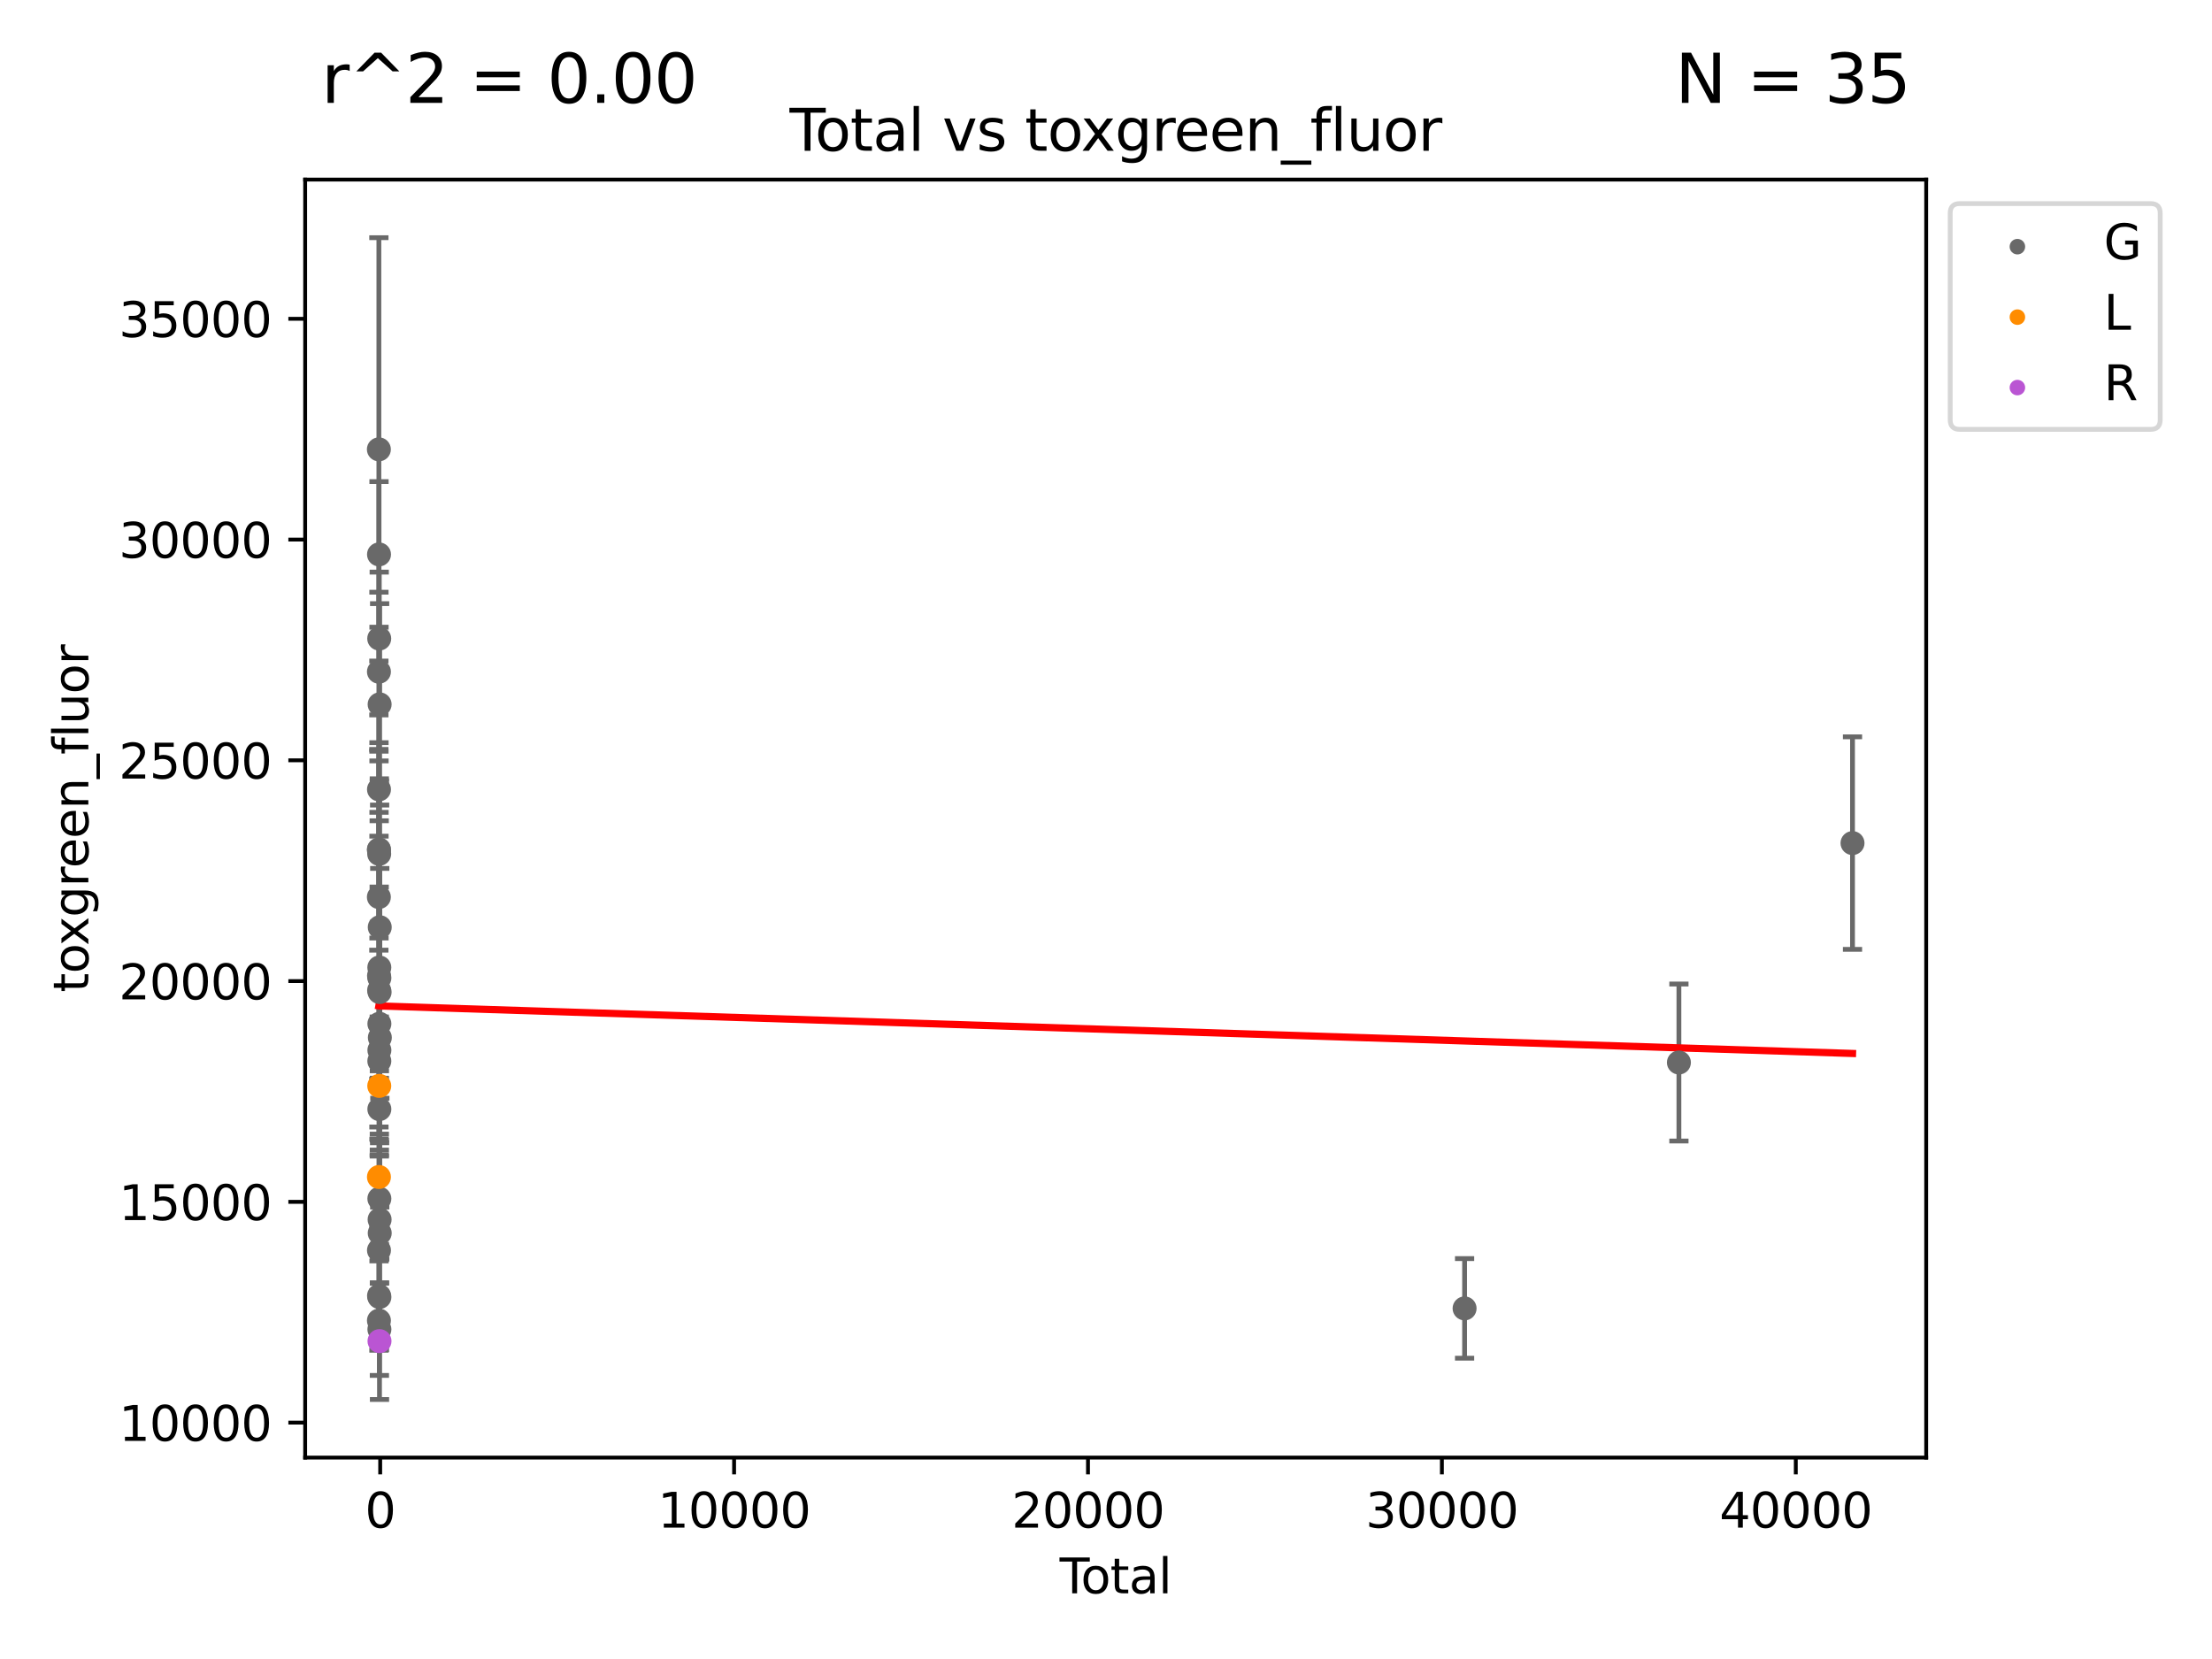 <?xml version="1.0" encoding="utf-8" standalone="no"?>
<!DOCTYPE svg PUBLIC "-//W3C//DTD SVG 1.1//EN"
  "http://www.w3.org/Graphics/SVG/1.1/DTD/svg11.dtd">
<svg xmlns:xlink="http://www.w3.org/1999/xlink" width="460.8pt" height="345.6pt" viewBox="0 0 460.8 345.6" xmlns="http://www.w3.org/2000/svg" version="1.1">
 <defs>
  <style type="text/css">*{stroke-linejoin: round; stroke-linecap: butt}</style>
 </defs>
 <g id="figure_1">
  <g id="patch_1">
   <path d="M 0 345.6 
L 460.8 345.6 
L 460.8 0 
L 0 0 
z
" style="fill: #ffffff"/>
  </g>
  <g id="axes_1">
   <g id="patch_2">
    <path d="M 63.571 303.64 
L 401.26 303.64 
L 401.26 37.411 
L 63.571 37.411 
z
" style="fill: #ffffff"/>
   </g>
   <g id="PathCollection_1">
    <defs>
     <path id="m8d94dfc291" d="M 0 1.118 
C 0.297 1.118 0.581 1 0.791 0.791 
C 1 0.581 1.118 0.297 1.118 0 
C 1.118 -0.297 1 -0.581 0.791 -0.791 
C 0.581 -1 0.297 -1.118 0 -1.118 
C -0.297 -1.118 -0.581 -1 -0.791 -0.791 
C -1 -0.581 -1.118 -0.297 -1.118 0 
C -1.118 0.297 -1 0.581 -0.791 0.791 
C -0.581 1 -0.297 1.118 0 1.118 
z
" style="stroke: #696969"/>
    </defs>
    <g clip-path="url(#p0711f33b21)">
     <use xlink:href="#m8d94dfc291" x="78.921" y="177.026" style="fill: #696969; stroke: #696969"/>
     <use xlink:href="#m8d94dfc291" x="78.926" y="186.875" style="fill: #696969; stroke: #696969"/>
     <use xlink:href="#m8d94dfc291" x="78.927" y="93.609" style="fill: #696969; stroke: #696969"/>
     <use xlink:href="#m8d94dfc291" x="78.939" y="139.933" style="fill: #696969; stroke: #696969"/>
     <use xlink:href="#m8d94dfc291" x="78.939" y="275.098" style="fill: #696969; stroke: #696969"/>
     <use xlink:href="#m8d94dfc291" x="78.948" y="260.459" style="fill: #696969; stroke: #696969"/>
     <use xlink:href="#m8d94dfc291" x="78.95" y="164.449" style="fill: #696969; stroke: #696969"/>
     <use xlink:href="#m8d94dfc291" x="78.954" y="176.958" style="fill: #696969; stroke: #696969"/>
     <use xlink:href="#m8d94dfc291" x="78.956" y="115.494" style="fill: #696969; stroke: #696969"/>
     <use xlink:href="#m8d94dfc291" x="78.957" y="203.263" style="fill: #696969; stroke: #696969"/>
     <use xlink:href="#m8d94dfc291" x="78.959" y="269.935" style="fill: #696969; stroke: #696969"/>
     <use xlink:href="#m8d94dfc291" x="78.978" y="206.297" style="fill: #696969; stroke: #696969"/>
     <use xlink:href="#m8d94dfc291" x="78.992" y="177.879" style="fill: #696969; stroke: #696969"/>
     <use xlink:href="#m8d94dfc291" x="79" y="133.026" style="fill: #696969; stroke: #696969"/>
     <use xlink:href="#m8d94dfc291" x="79.02" y="201.541" style="fill: #696969; stroke: #696969"/>
     <use xlink:href="#m8d94dfc291" x="79.022" y="221.033" style="fill: #696969; stroke: #696969"/>
     <use xlink:href="#m8d94dfc291" x="79.027" y="231.052" style="fill: #696969; stroke: #696969"/>
     <use xlink:href="#m8d94dfc291" x="79.029" y="249.701" style="fill: #696969; stroke: #696969"/>
     <use xlink:href="#m8d94dfc291" x="79.033" y="203.72" style="fill: #696969; stroke: #696969"/>
     <use xlink:href="#m8d94dfc291" x="79.034" y="213.27" style="fill: #696969; stroke: #696969"/>
     <use xlink:href="#m8d94dfc291" x="79.035" y="218.772" style="fill: #696969; stroke: #696969"/>
     <use xlink:href="#m8d94dfc291" x="79.037" y="276.921" style="fill: #696969; stroke: #696969"/>
     <use xlink:href="#m8d94dfc291" x="79.039" y="270.197" style="fill: #696969; stroke: #696969"/>
     <use xlink:href="#m8d94dfc291" x="79.079" y="254.052" style="fill: #696969; stroke: #696969"/>
     <use xlink:href="#m8d94dfc291" x="79.082" y="206.669" style="fill: #696969; stroke: #696969"/>
     <use xlink:href="#m8d94dfc291" x="79.084" y="146.728" style="fill: #696969; stroke: #696969"/>
     <use xlink:href="#m8d94dfc291" x="79.105" y="256.878" style="fill: #696969; stroke: #696969"/>
     <use xlink:href="#m8d94dfc291" x="79.109" y="193.154" style="fill: #696969; stroke: #696969"/>
     <use xlink:href="#m8d94dfc291" x="79.13" y="216.15" style="fill: #696969; stroke: #696969"/>
     <use xlink:href="#m8d94dfc291" x="305.101" y="272.563" style="fill: #696969; stroke: #696969"/>
     <use xlink:href="#m8d94dfc291" x="349.748" y="221.34" style="fill: #696969; stroke: #696969"/>
     <use xlink:href="#m8d94dfc291" x="385.911" y="175.631" style="fill: #696969; stroke: #696969"/>
    </g>
   </g>
   <g id="PathCollection_2">
    <defs>
     <path id="m0d04ee8b8a" d="M 0 1.118 
C 0.297 1.118 0.581 1 0.791 0.791 
C 1 0.581 1.118 0.297 1.118 0 
C 1.118 -0.297 1 -0.581 0.791 -0.791 
C 0.581 -1 0.297 -1.118 0 -1.118 
C -0.297 -1.118 -0.581 -1 -0.791 -0.791 
C -1 -0.581 -1.118 -0.297 -1.118 0 
C -1.118 0.297 -1 0.581 -0.791 0.791 
C -0.581 1 -0.297 1.118 0 1.118 
z
" style="stroke: #ff8c00"/>
    </defs>
    <g clip-path="url(#p0711f33b21)">
     <use xlink:href="#m0d04ee8b8a" x="78.94" y="245.193" style="fill: #ff8c00; stroke: #ff8c00"/>
     <use xlink:href="#m0d04ee8b8a" x="79.007" y="226.212" style="fill: #ff8c00; stroke: #ff8c00"/>
    </g>
   </g>
   <g id="PathCollection_3">
    <defs>
     <path id="m98492e0f16" d="M 0 1.118 
C 0.297 1.118 0.581 1 0.791 0.791 
C 1 0.581 1.118 0.297 1.118 0 
C 1.118 -0.297 1 -0.581 0.791 -0.791 
C 0.581 -1 0.297 -1.118 0 -1.118 
C -0.297 -1.118 -0.581 -1 -0.791 -0.791 
C -1 -0.581 -1.118 -0.297 -1.118 0 
C -1.118 0.297 -1 0.581 -0.791 0.791 
C -0.581 1 -0.297 1.118 0 1.118 
z
" style="stroke: #ba55d3"/>
    </defs>
    <g clip-path="url(#p0711f33b21)">
     <use xlink:href="#m98492e0f16" x="79.057" y="279.378" style="fill: #ba55d3; stroke: #ba55d3"/>
    </g>
   </g>
   <g id="matplotlib.axis_1">
    <g id="xtick_1">
     <g id="line2d_1">
      <defs>
       <path id="m8c4d4fe9fa" d="M 0 0 
L 0 3.5 
" style="stroke: #000000; stroke-width: 0.8"/>
      </defs>
      <g>
       <use xlink:href="#m8c4d4fe9fa" x="79.201" y="303.64" style="stroke: #000000; stroke-width: 0.8"/>
      </g>
     </g>
     <g id="text_1">
      <!-- 0 -->
      <g transform="translate(76.02 318.238)scale(0.1 -0.1)">
       <defs>
        <path id="DejaVuSans-30" d="M 2034 4250 
Q 1547 4250 1301 3770 
Q 1056 3291 1056 2328 
Q 1056 1369 1301 889 
Q 1547 409 2034 409 
Q 2525 409 2770 889 
Q 3016 1369 3016 2328 
Q 3016 3291 2770 3770 
Q 2525 4250 2034 4250 
z
M 2034 4750 
Q 2819 4750 3233 4129 
Q 3647 3509 3647 2328 
Q 3647 1150 3233 529 
Q 2819 -91 2034 -91 
Q 1250 -91 836 529 
Q 422 1150 422 2328 
Q 422 3509 836 4129 
Q 1250 4750 2034 4750 
z
" transform="scale(0.016)"/>
       </defs>
       <use xlink:href="#DejaVuSans-30"/>
      </g>
     </g>
    </g>
    <g id="xtick_2">
     <g id="line2d_2">
      <g>
       <use xlink:href="#m8c4d4fe9fa" x="152.925" y="303.64" style="stroke: #000000; stroke-width: 0.8"/>
      </g>
     </g>
     <g id="text_2">
      <!-- 10000 -->
      <g transform="translate(137.018 318.238)scale(0.1 -0.1)">
       <defs>
        <path id="DejaVuSans-31" d="M 794 531 
L 1825 531 
L 1825 4091 
L 703 3866 
L 703 4441 
L 1819 4666 
L 2450 4666 
L 2450 531 
L 3481 531 
L 3481 0 
L 794 0 
L 794 531 
z
" transform="scale(0.016)"/>
       </defs>
       <use xlink:href="#DejaVuSans-31"/>
       <use xlink:href="#DejaVuSans-30" x="63.623"/>
       <use xlink:href="#DejaVuSans-30" x="127.246"/>
       <use xlink:href="#DejaVuSans-30" x="190.869"/>
       <use xlink:href="#DejaVuSans-30" x="254.492"/>
      </g>
     </g>
    </g>
    <g id="xtick_3">
     <g id="line2d_3">
      <g>
       <use xlink:href="#m8c4d4fe9fa" x="226.648" y="303.64" style="stroke: #000000; stroke-width: 0.8"/>
      </g>
     </g>
     <g id="text_3">
      <!-- 20000 -->
      <g transform="translate(210.742 318.238)scale(0.1 -0.1)">
       <defs>
        <path id="DejaVuSans-32" d="M 1228 531 
L 3431 531 
L 3431 0 
L 469 0 
L 469 531 
Q 828 903 1448 1529 
Q 2069 2156 2228 2338 
Q 2531 2678 2651 2914 
Q 2772 3150 2772 3378 
Q 2772 3750 2511 3984 
Q 2250 4219 1831 4219 
Q 1534 4219 1204 4116 
Q 875 4013 500 3803 
L 500 4441 
Q 881 4594 1212 4672 
Q 1544 4750 1819 4750 
Q 2544 4750 2975 4387 
Q 3406 4025 3406 3419 
Q 3406 3131 3298 2873 
Q 3191 2616 2906 2266 
Q 2828 2175 2409 1742 
Q 1991 1309 1228 531 
z
" transform="scale(0.016)"/>
       </defs>
       <use xlink:href="#DejaVuSans-32"/>
       <use xlink:href="#DejaVuSans-30" x="63.623"/>
       <use xlink:href="#DejaVuSans-30" x="127.246"/>
       <use xlink:href="#DejaVuSans-30" x="190.869"/>
       <use xlink:href="#DejaVuSans-30" x="254.492"/>
      </g>
     </g>
    </g>
    <g id="xtick_4">
     <g id="line2d_4">
      <g>
       <use xlink:href="#m8c4d4fe9fa" x="300.372" y="303.64" style="stroke: #000000; stroke-width: 0.8"/>
      </g>
     </g>
     <g id="text_4">
      <!-- 30000 -->
      <g transform="translate(284.466 318.238)scale(0.1 -0.1)">
       <defs>
        <path id="DejaVuSans-33" d="M 2597 2516 
Q 3050 2419 3304 2112 
Q 3559 1806 3559 1356 
Q 3559 666 3084 287 
Q 2609 -91 1734 -91 
Q 1441 -91 1130 -33 
Q 819 25 488 141 
L 488 750 
Q 750 597 1062 519 
Q 1375 441 1716 441 
Q 2309 441 2620 675 
Q 2931 909 2931 1356 
Q 2931 1769 2642 2001 
Q 2353 2234 1838 2234 
L 1294 2234 
L 1294 2753 
L 1863 2753 
Q 2328 2753 2575 2939 
Q 2822 3125 2822 3475 
Q 2822 3834 2567 4026 
Q 2313 4219 1838 4219 
Q 1578 4219 1281 4162 
Q 984 4106 628 3988 
L 628 4550 
Q 988 4650 1302 4700 
Q 1616 4750 1894 4750 
Q 2613 4750 3031 4423 
Q 3450 4097 3450 3541 
Q 3450 3153 3228 2886 
Q 3006 2619 2597 2516 
z
" transform="scale(0.016)"/>
       </defs>
       <use xlink:href="#DejaVuSans-33"/>
       <use xlink:href="#DejaVuSans-30" x="63.623"/>
       <use xlink:href="#DejaVuSans-30" x="127.246"/>
       <use xlink:href="#DejaVuSans-30" x="190.869"/>
       <use xlink:href="#DejaVuSans-30" x="254.492"/>
      </g>
     </g>
    </g>
    <g id="xtick_5">
     <g id="line2d_5">
      <g>
       <use xlink:href="#m8c4d4fe9fa" x="374.096" y="303.64" style="stroke: #000000; stroke-width: 0.8"/>
      </g>
     </g>
     <g id="text_5">
      <!-- 40000 -->
      <g transform="translate(358.189 318.238)scale(0.1 -0.1)">
       <defs>
        <path id="DejaVuSans-34" d="M 2419 4116 
L 825 1625 
L 2419 1625 
L 2419 4116 
z
M 2253 4666 
L 3047 4666 
L 3047 1625 
L 3713 1625 
L 3713 1100 
L 3047 1100 
L 3047 0 
L 2419 0 
L 2419 1100 
L 313 1100 
L 313 1709 
L 2253 4666 
z
" transform="scale(0.016)"/>
       </defs>
       <use xlink:href="#DejaVuSans-34"/>
       <use xlink:href="#DejaVuSans-30" x="63.623"/>
       <use xlink:href="#DejaVuSans-30" x="127.246"/>
       <use xlink:href="#DejaVuSans-30" x="190.869"/>
       <use xlink:href="#DejaVuSans-30" x="254.492"/>
      </g>
     </g>
    </g>
    <g id="text_6">
     <!-- Total -->
     <g transform="translate(220.739 331.917)scale(0.1 -0.1)">
      <defs>
       <path id="DejaVuSans-54" d="M -19 4666 
L 3928 4666 
L 3928 4134 
L 2272 4134 
L 2272 0 
L 1638 0 
L 1638 4134 
L -19 4134 
L -19 4666 
z
" transform="scale(0.016)"/>
       <path id="DejaVuSans-6f" d="M 1959 3097 
Q 1497 3097 1228 2736 
Q 959 2375 959 1747 
Q 959 1119 1226 758 
Q 1494 397 1959 397 
Q 2419 397 2687 759 
Q 2956 1122 2956 1747 
Q 2956 2369 2687 2733 
Q 2419 3097 1959 3097 
z
M 1959 3584 
Q 2709 3584 3137 3096 
Q 3566 2609 3566 1747 
Q 3566 888 3137 398 
Q 2709 -91 1959 -91 
Q 1206 -91 779 398 
Q 353 888 353 1747 
Q 353 2609 779 3096 
Q 1206 3584 1959 3584 
z
" transform="scale(0.016)"/>
       <path id="DejaVuSans-74" d="M 1172 4494 
L 1172 3500 
L 2356 3500 
L 2356 3053 
L 1172 3053 
L 1172 1153 
Q 1172 725 1289 603 
Q 1406 481 1766 481 
L 2356 481 
L 2356 0 
L 1766 0 
Q 1100 0 847 248 
Q 594 497 594 1153 
L 594 3053 
L 172 3053 
L 172 3500 
L 594 3500 
L 594 4494 
L 1172 4494 
z
" transform="scale(0.016)"/>
       <path id="DejaVuSans-61" d="M 2194 1759 
Q 1497 1759 1228 1600 
Q 959 1441 959 1056 
Q 959 750 1161 570 
Q 1363 391 1709 391 
Q 2188 391 2477 730 
Q 2766 1069 2766 1631 
L 2766 1759 
L 2194 1759 
z
M 3341 1997 
L 3341 0 
L 2766 0 
L 2766 531 
Q 2569 213 2275 61 
Q 1981 -91 1556 -91 
Q 1019 -91 701 211 
Q 384 513 384 1019 
Q 384 1609 779 1909 
Q 1175 2209 1959 2209 
L 2766 2209 
L 2766 2266 
Q 2766 2663 2505 2880 
Q 2244 3097 1772 3097 
Q 1472 3097 1187 3025 
Q 903 2953 641 2809 
L 641 3341 
Q 956 3463 1253 3523 
Q 1550 3584 1831 3584 
Q 2591 3584 2966 3190 
Q 3341 2797 3341 1997 
z
" transform="scale(0.016)"/>
       <path id="DejaVuSans-6c" d="M 603 4863 
L 1178 4863 
L 1178 0 
L 603 0 
L 603 4863 
z
" transform="scale(0.016)"/>
      </defs>
      <use xlink:href="#DejaVuSans-54"/>
      <use xlink:href="#DejaVuSans-6f" x="44.084"/>
      <use xlink:href="#DejaVuSans-74" x="105.266"/>
      <use xlink:href="#DejaVuSans-61" x="144.475"/>
      <use xlink:href="#DejaVuSans-6c" x="205.754"/>
     </g>
    </g>
   </g>
   <g id="matplotlib.axis_2">
    <g id="ytick_1">
     <g id="line2d_6">
      <defs>
       <path id="m834012ac63" d="M 0 0 
L -3.5 0 
" style="stroke: #000000; stroke-width: 0.8"/>
      </defs>
      <g>
       <use xlink:href="#m834012ac63" x="63.571" y="296.358" style="stroke: #000000; stroke-width: 0.8"/>
      </g>
     </g>
     <g id="text_7">
      <!-- 10000 -->
      <g transform="translate(24.759 300.157)scale(0.1 -0.1)">
       <use xlink:href="#DejaVuSans-31"/>
       <use xlink:href="#DejaVuSans-30" x="63.623"/>
       <use xlink:href="#DejaVuSans-30" x="127.246"/>
       <use xlink:href="#DejaVuSans-30" x="190.869"/>
       <use xlink:href="#DejaVuSans-30" x="254.492"/>
      </g>
     </g>
    </g>
    <g id="ytick_2">
     <g id="line2d_7">
      <g>
       <use xlink:href="#m834012ac63" x="63.571" y="250.368" style="stroke: #000000; stroke-width: 0.8"/>
      </g>
     </g>
     <g id="text_8">
      <!-- 15000 -->
      <g transform="translate(24.759 254.168)scale(0.1 -0.1)">
       <defs>
        <path id="DejaVuSans-35" d="M 691 4666 
L 3169 4666 
L 3169 4134 
L 1269 4134 
L 1269 2991 
Q 1406 3038 1543 3061 
Q 1681 3084 1819 3084 
Q 2600 3084 3056 2656 
Q 3513 2228 3513 1497 
Q 3513 744 3044 326 
Q 2575 -91 1722 -91 
Q 1428 -91 1123 -41 
Q 819 9 494 109 
L 494 744 
Q 775 591 1075 516 
Q 1375 441 1709 441 
Q 2250 441 2565 725 
Q 2881 1009 2881 1497 
Q 2881 1984 2565 2268 
Q 2250 2553 1709 2553 
Q 1456 2553 1204 2497 
Q 953 2441 691 2322 
L 691 4666 
z
" transform="scale(0.016)"/>
       </defs>
       <use xlink:href="#DejaVuSans-31"/>
       <use xlink:href="#DejaVuSans-35" x="63.623"/>
       <use xlink:href="#DejaVuSans-30" x="127.246"/>
       <use xlink:href="#DejaVuSans-30" x="190.869"/>
       <use xlink:href="#DejaVuSans-30" x="254.492"/>
      </g>
     </g>
    </g>
    <g id="ytick_3">
     <g id="line2d_8">
      <g>
       <use xlink:href="#m834012ac63" x="63.571" y="204.379" style="stroke: #000000; stroke-width: 0.8"/>
      </g>
     </g>
     <g id="text_9">
      <!-- 20000 -->
      <g transform="translate(24.759 208.178)scale(0.1 -0.1)">
       <use xlink:href="#DejaVuSans-32"/>
       <use xlink:href="#DejaVuSans-30" x="63.623"/>
       <use xlink:href="#DejaVuSans-30" x="127.246"/>
       <use xlink:href="#DejaVuSans-30" x="190.869"/>
       <use xlink:href="#DejaVuSans-30" x="254.492"/>
      </g>
     </g>
    </g>
    <g id="ytick_4">
     <g id="line2d_9">
      <g>
       <use xlink:href="#m834012ac63" x="63.571" y="158.389" style="stroke: #000000; stroke-width: 0.8"/>
      </g>
     </g>
     <g id="text_10">
      <!-- 25000 -->
      <g transform="translate(24.759 162.188)scale(0.1 -0.1)">
       <use xlink:href="#DejaVuSans-32"/>
       <use xlink:href="#DejaVuSans-35" x="63.623"/>
       <use xlink:href="#DejaVuSans-30" x="127.246"/>
       <use xlink:href="#DejaVuSans-30" x="190.869"/>
       <use xlink:href="#DejaVuSans-30" x="254.492"/>
      </g>
     </g>
    </g>
    <g id="ytick_5">
     <g id="line2d_10">
      <g>
       <use xlink:href="#m834012ac63" x="63.571" y="112.4" style="stroke: #000000; stroke-width: 0.8"/>
      </g>
     </g>
     <g id="text_11">
      <!-- 30000 -->
      <g transform="translate(24.759 116.199)scale(0.1 -0.1)">
       <use xlink:href="#DejaVuSans-33"/>
       <use xlink:href="#DejaVuSans-30" x="63.623"/>
       <use xlink:href="#DejaVuSans-30" x="127.246"/>
       <use xlink:href="#DejaVuSans-30" x="190.869"/>
       <use xlink:href="#DejaVuSans-30" x="254.492"/>
      </g>
     </g>
    </g>
    <g id="ytick_6">
     <g id="line2d_11">
      <g>
       <use xlink:href="#m834012ac63" x="63.571" y="66.41" style="stroke: #000000; stroke-width: 0.8"/>
      </g>
     </g>
     <g id="text_12">
      <!-- 35000 -->
      <g transform="translate(24.759 70.209)scale(0.1 -0.1)">
       <use xlink:href="#DejaVuSans-33"/>
       <use xlink:href="#DejaVuSans-35" x="63.623"/>
       <use xlink:href="#DejaVuSans-30" x="127.246"/>
       <use xlink:href="#DejaVuSans-30" x="190.869"/>
       <use xlink:href="#DejaVuSans-30" x="254.492"/>
      </g>
     </g>
    </g>
    <g id="text_13">
     <!-- toxgreen_fluor -->
     <g transform="translate(18.401 206.72)rotate(-90)scale(0.1 -0.1)">
      <defs>
       <path id="DejaVuSans-78" d="M 3513 3500 
L 2247 1797 
L 3578 0 
L 2900 0 
L 1881 1375 
L 863 0 
L 184 0 
L 1544 1831 
L 300 3500 
L 978 3500 
L 1906 2253 
L 2834 3500 
L 3513 3500 
z
" transform="scale(0.016)"/>
       <path id="DejaVuSans-67" d="M 2906 1791 
Q 2906 2416 2648 2759 
Q 2391 3103 1925 3103 
Q 1463 3103 1205 2759 
Q 947 2416 947 1791 
Q 947 1169 1205 825 
Q 1463 481 1925 481 
Q 2391 481 2648 825 
Q 2906 1169 2906 1791 
z
M 3481 434 
Q 3481 -459 3084 -895 
Q 2688 -1331 1869 -1331 
Q 1566 -1331 1297 -1286 
Q 1028 -1241 775 -1147 
L 775 -588 
Q 1028 -725 1275 -790 
Q 1522 -856 1778 -856 
Q 2344 -856 2625 -561 
Q 2906 -266 2906 331 
L 2906 616 
Q 2728 306 2450 153 
Q 2172 0 1784 0 
Q 1141 0 747 490 
Q 353 981 353 1791 
Q 353 2603 747 3093 
Q 1141 3584 1784 3584 
Q 2172 3584 2450 3431 
Q 2728 3278 2906 2969 
L 2906 3500 
L 3481 3500 
L 3481 434 
z
" transform="scale(0.016)"/>
       <path id="DejaVuSans-72" d="M 2631 2963 
Q 2534 3019 2420 3045 
Q 2306 3072 2169 3072 
Q 1681 3072 1420 2755 
Q 1159 2438 1159 1844 
L 1159 0 
L 581 0 
L 581 3500 
L 1159 3500 
L 1159 2956 
Q 1341 3275 1631 3429 
Q 1922 3584 2338 3584 
Q 2397 3584 2469 3576 
Q 2541 3569 2628 3553 
L 2631 2963 
z
" transform="scale(0.016)"/>
       <path id="DejaVuSans-65" d="M 3597 1894 
L 3597 1613 
L 953 1613 
Q 991 1019 1311 708 
Q 1631 397 2203 397 
Q 2534 397 2845 478 
Q 3156 559 3463 722 
L 3463 178 
Q 3153 47 2828 -22 
Q 2503 -91 2169 -91 
Q 1331 -91 842 396 
Q 353 884 353 1716 
Q 353 2575 817 3079 
Q 1281 3584 2069 3584 
Q 2775 3584 3186 3129 
Q 3597 2675 3597 1894 
z
M 3022 2063 
Q 3016 2534 2758 2815 
Q 2500 3097 2075 3097 
Q 1594 3097 1305 2825 
Q 1016 2553 972 2059 
L 3022 2063 
z
" transform="scale(0.016)"/>
       <path id="DejaVuSans-6e" d="M 3513 2113 
L 3513 0 
L 2938 0 
L 2938 2094 
Q 2938 2591 2744 2837 
Q 2550 3084 2163 3084 
Q 1697 3084 1428 2787 
Q 1159 2491 1159 1978 
L 1159 0 
L 581 0 
L 581 3500 
L 1159 3500 
L 1159 2956 
Q 1366 3272 1645 3428 
Q 1925 3584 2291 3584 
Q 2894 3584 3203 3211 
Q 3513 2838 3513 2113 
z
" transform="scale(0.016)"/>
       <path id="DejaVuSans-5f" d="M 3263 -1063 
L 3263 -1509 
L -63 -1509 
L -63 -1063 
L 3263 -1063 
z
" transform="scale(0.016)"/>
       <path id="DejaVuSans-66" d="M 2375 4863 
L 2375 4384 
L 1825 4384 
Q 1516 4384 1395 4259 
Q 1275 4134 1275 3809 
L 1275 3500 
L 2222 3500 
L 2222 3053 
L 1275 3053 
L 1275 0 
L 697 0 
L 697 3053 
L 147 3053 
L 147 3500 
L 697 3500 
L 697 3744 
Q 697 4328 969 4595 
Q 1241 4863 1831 4863 
L 2375 4863 
z
" transform="scale(0.016)"/>
       <path id="DejaVuSans-75" d="M 544 1381 
L 544 3500 
L 1119 3500 
L 1119 1403 
Q 1119 906 1312 657 
Q 1506 409 1894 409 
Q 2359 409 2629 706 
Q 2900 1003 2900 1516 
L 2900 3500 
L 3475 3500 
L 3475 0 
L 2900 0 
L 2900 538 
Q 2691 219 2414 64 
Q 2138 -91 1772 -91 
Q 1169 -91 856 284 
Q 544 659 544 1381 
z
M 1991 3584 
L 1991 3584 
z
" transform="scale(0.016)"/>
      </defs>
      <use xlink:href="#DejaVuSans-74"/>
      <use xlink:href="#DejaVuSans-6f" x="39.209"/>
      <use xlink:href="#DejaVuSans-78" x="97.266"/>
      <use xlink:href="#DejaVuSans-67" x="156.445"/>
      <use xlink:href="#DejaVuSans-72" x="219.922"/>
      <use xlink:href="#DejaVuSans-65" x="258.785"/>
      <use xlink:href="#DejaVuSans-65" x="320.309"/>
      <use xlink:href="#DejaVuSans-6e" x="381.832"/>
      <use xlink:href="#DejaVuSans-5f" x="445.211"/>
      <use xlink:href="#DejaVuSans-66" x="495.211"/>
      <use xlink:href="#DejaVuSans-6c" x="530.416"/>
      <use xlink:href="#DejaVuSans-75" x="558.199"/>
      <use xlink:href="#DejaVuSans-6f" x="621.578"/>
      <use xlink:href="#DejaVuSans-72" x="682.76"/>
     </g>
    </g>
   </g>
   <g id="LineCollection_1">
    <path d="M 78.921 197.936 
L 78.921 156.115 
" clip-path="url(#p0711f33b21)" style="fill: none; stroke: #696969"/>
    <path d="M 78.926 224.82 
L 78.926 148.931 
" clip-path="url(#p0711f33b21)" style="fill: none; stroke: #696969"/>
    <path d="M 78.927 137.706 
L 78.927 49.513 
" clip-path="url(#p0711f33b21)" style="fill: none; stroke: #696969"/>
    <path d="M 78.939 156.497 
L 78.939 123.368 
" clip-path="url(#p0711f33b21)" style="fill: none; stroke: #696969"/>
    <path d="M 78.939 281.273 
L 78.939 268.924 
" clip-path="url(#p0711f33b21)" style="fill: none; stroke: #696969"/>
    <path d="M 78.948 276.233 
L 78.948 244.684 
" clip-path="url(#p0711f33b21)" style="fill: none; stroke: #696969"/>
    <path d="M 78.95 174.186 
L 78.95 154.712 
" clip-path="url(#p0711f33b21)" style="fill: none; stroke: #696969"/>
    <path d="M 78.954 195.407 
L 78.954 158.509 
" clip-path="url(#p0711f33b21)" style="fill: none; stroke: #696969"/>
    <path d="M 78.956 130.66 
L 78.956 100.327 
" clip-path="url(#p0711f33b21)" style="fill: none; stroke: #696969"/>
    <path d="M 78.957 237.298 
L 78.957 169.228 
" clip-path="url(#p0711f33b21)" style="fill: none; stroke: #696969"/>
    <path d="M 78.959 277.199 
L 78.959 262.671 
" clip-path="url(#p0711f33b21)" style="fill: none; stroke: #696969"/>
    <path d="M 78.978 206.925 
L 78.978 205.669 
" clip-path="url(#p0711f33b21)" style="fill: none; stroke: #696969"/>
    <path d="M 78.992 184.781 
L 78.992 170.978 
" clip-path="url(#p0711f33b21)" style="fill: none; stroke: #696969"/>
    <path d="M 79 146.872 
L 79 119.181 
" clip-path="url(#p0711f33b21)" style="fill: none; stroke: #696969"/>
    <path d="M 79.02 240.842 
L 79.02 162.24 
" clip-path="url(#p0711f33b21)" style="fill: none; stroke: #696969"/>
    <path d="M 79.022 236.263 
L 79.022 205.803 
" clip-path="url(#p0711f33b21)" style="fill: none; stroke: #696969"/>
    <path d="M 79.027 237.495 
L 79.027 224.609 
" clip-path="url(#p0711f33b21)" style="fill: none; stroke: #696969"/>
    <path d="M 79.029 259.827 
L 79.029 239.575 
" clip-path="url(#p0711f33b21)" style="fill: none; stroke: #696969"/>
    <path d="M 79.033 244.768 
L 79.033 162.672 
" clip-path="url(#p0711f33b21)" style="fill: none; stroke: #696969"/>
    <path d="M 79.034 223.072 
L 79.034 203.469 
" clip-path="url(#p0711f33b21)" style="fill: none; stroke: #696969"/>
    <path d="M 79.035 245.423 
L 79.035 192.121 
" clip-path="url(#p0711f33b21)" style="fill: none; stroke: #696969"/>
    <path d="M 79.037 286.527 
L 79.037 267.315 
" clip-path="url(#p0711f33b21)" style="fill: none; stroke: #696969"/>
    <path d="M 79.039 281.167 
L 79.039 259.227 
" clip-path="url(#p0711f33b21)" style="fill: none; stroke: #696969"/>
    <path d="M 79.079 270.048 
L 79.079 238.057 
" clip-path="url(#p0711f33b21)" style="fill: none; stroke: #696969"/>
    <path d="M 79.082 226.152 
L 79.082 187.187 
" clip-path="url(#p0711f33b21)" style="fill: none; stroke: #696969"/>
    <path d="M 79.084 167.706 
L 79.084 125.75 
" clip-path="url(#p0711f33b21)" style="fill: none; stroke: #696969"/>
    <path d="M 79.105 262.308 
L 79.105 251.448 
" clip-path="url(#p0711f33b21)" style="fill: none; stroke: #696969"/>
    <path d="M 79.109 205.393 
L 79.109 180.914 
" clip-path="url(#p0711f33b21)" style="fill: none; stroke: #696969"/>
    <path d="M 79.13 228.784 
L 79.13 203.516 
" clip-path="url(#p0711f33b21)" style="fill: none; stroke: #696969"/>
    <path d="M 305.101 282.935 
L 305.101 262.191 
" clip-path="url(#p0711f33b21)" style="fill: none; stroke: #696969"/>
    <path d="M 349.748 237.691 
L 349.748 204.989 
" clip-path="url(#p0711f33b21)" style="fill: none; stroke: #696969"/>
    <path d="M 385.911 197.769 
L 385.911 153.494 
" clip-path="url(#p0711f33b21)" style="fill: none; stroke: #696969"/>
   </g>
   <g id="line2d_12">
    <defs>
     <path id="mf2d847f026" d="M 2 0 
L -2 -0 
" style="stroke: #696969"/>
    </defs>
    <g clip-path="url(#p0711f33b21)">
     <use xlink:href="#mf2d847f026" x="78.921" y="197.936" style="fill: #696969; stroke: #696969"/>
     <use xlink:href="#mf2d847f026" x="78.926" y="224.82" style="fill: #696969; stroke: #696969"/>
     <use xlink:href="#mf2d847f026" x="78.927" y="137.706" style="fill: #696969; stroke: #696969"/>
     <use xlink:href="#mf2d847f026" x="78.939" y="156.497" style="fill: #696969; stroke: #696969"/>
     <use xlink:href="#mf2d847f026" x="78.939" y="281.273" style="fill: #696969; stroke: #696969"/>
     <use xlink:href="#mf2d847f026" x="78.948" y="276.233" style="fill: #696969; stroke: #696969"/>
     <use xlink:href="#mf2d847f026" x="78.95" y="174.186" style="fill: #696969; stroke: #696969"/>
     <use xlink:href="#mf2d847f026" x="78.954" y="195.407" style="fill: #696969; stroke: #696969"/>
     <use xlink:href="#mf2d847f026" x="78.956" y="130.66" style="fill: #696969; stroke: #696969"/>
     <use xlink:href="#mf2d847f026" x="78.957" y="237.298" style="fill: #696969; stroke: #696969"/>
     <use xlink:href="#mf2d847f026" x="78.959" y="277.199" style="fill: #696969; stroke: #696969"/>
     <use xlink:href="#mf2d847f026" x="78.978" y="206.925" style="fill: #696969; stroke: #696969"/>
     <use xlink:href="#mf2d847f026" x="78.992" y="184.781" style="fill: #696969; stroke: #696969"/>
     <use xlink:href="#mf2d847f026" x="79" y="146.872" style="fill: #696969; stroke: #696969"/>
     <use xlink:href="#mf2d847f026" x="79.02" y="240.842" style="fill: #696969; stroke: #696969"/>
     <use xlink:href="#mf2d847f026" x="79.022" y="236.263" style="fill: #696969; stroke: #696969"/>
     <use xlink:href="#mf2d847f026" x="79.027" y="237.495" style="fill: #696969; stroke: #696969"/>
     <use xlink:href="#mf2d847f026" x="79.029" y="259.827" style="fill: #696969; stroke: #696969"/>
     <use xlink:href="#mf2d847f026" x="79.033" y="244.768" style="fill: #696969; stroke: #696969"/>
     <use xlink:href="#mf2d847f026" x="79.034" y="223.072" style="fill: #696969; stroke: #696969"/>
     <use xlink:href="#mf2d847f026" x="79.035" y="245.423" style="fill: #696969; stroke: #696969"/>
     <use xlink:href="#mf2d847f026" x="79.037" y="286.527" style="fill: #696969; stroke: #696969"/>
     <use xlink:href="#mf2d847f026" x="79.039" y="281.167" style="fill: #696969; stroke: #696969"/>
     <use xlink:href="#mf2d847f026" x="79.079" y="270.048" style="fill: #696969; stroke: #696969"/>
     <use xlink:href="#mf2d847f026" x="79.082" y="226.152" style="fill: #696969; stroke: #696969"/>
     <use xlink:href="#mf2d847f026" x="79.084" y="167.706" style="fill: #696969; stroke: #696969"/>
     <use xlink:href="#mf2d847f026" x="79.105" y="262.308" style="fill: #696969; stroke: #696969"/>
     <use xlink:href="#mf2d847f026" x="79.109" y="205.393" style="fill: #696969; stroke: #696969"/>
     <use xlink:href="#mf2d847f026" x="79.13" y="228.784" style="fill: #696969; stroke: #696969"/>
     <use xlink:href="#mf2d847f026" x="305.101" y="282.935" style="fill: #696969; stroke: #696969"/>
     <use xlink:href="#mf2d847f026" x="349.748" y="237.691" style="fill: #696969; stroke: #696969"/>
     <use xlink:href="#mf2d847f026" x="385.911" y="197.769" style="fill: #696969; stroke: #696969"/>
    </g>
   </g>
   <g id="line2d_13">
    <g clip-path="url(#p0711f33b21)">
     <use xlink:href="#mf2d847f026" x="78.921" y="156.115" style="fill: #696969; stroke: #696969"/>
     <use xlink:href="#mf2d847f026" x="78.926" y="148.931" style="fill: #696969; stroke: #696969"/>
     <use xlink:href="#mf2d847f026" x="78.927" y="49.513" style="fill: #696969; stroke: #696969"/>
     <use xlink:href="#mf2d847f026" x="78.939" y="123.368" style="fill: #696969; stroke: #696969"/>
     <use xlink:href="#mf2d847f026" x="78.939" y="268.924" style="fill: #696969; stroke: #696969"/>
     <use xlink:href="#mf2d847f026" x="78.948" y="244.684" style="fill: #696969; stroke: #696969"/>
     <use xlink:href="#mf2d847f026" x="78.95" y="154.712" style="fill: #696969; stroke: #696969"/>
     <use xlink:href="#mf2d847f026" x="78.954" y="158.509" style="fill: #696969; stroke: #696969"/>
     <use xlink:href="#mf2d847f026" x="78.956" y="100.327" style="fill: #696969; stroke: #696969"/>
     <use xlink:href="#mf2d847f026" x="78.957" y="169.228" style="fill: #696969; stroke: #696969"/>
     <use xlink:href="#mf2d847f026" x="78.959" y="262.671" style="fill: #696969; stroke: #696969"/>
     <use xlink:href="#mf2d847f026" x="78.978" y="205.669" style="fill: #696969; stroke: #696969"/>
     <use xlink:href="#mf2d847f026" x="78.992" y="170.978" style="fill: #696969; stroke: #696969"/>
     <use xlink:href="#mf2d847f026" x="79" y="119.181" style="fill: #696969; stroke: #696969"/>
     <use xlink:href="#mf2d847f026" x="79.02" y="162.24" style="fill: #696969; stroke: #696969"/>
     <use xlink:href="#mf2d847f026" x="79.022" y="205.803" style="fill: #696969; stroke: #696969"/>
     <use xlink:href="#mf2d847f026" x="79.027" y="224.609" style="fill: #696969; stroke: #696969"/>
     <use xlink:href="#mf2d847f026" x="79.029" y="239.575" style="fill: #696969; stroke: #696969"/>
     <use xlink:href="#mf2d847f026" x="79.033" y="162.672" style="fill: #696969; stroke: #696969"/>
     <use xlink:href="#mf2d847f026" x="79.034" y="203.469" style="fill: #696969; stroke: #696969"/>
     <use xlink:href="#mf2d847f026" x="79.035" y="192.121" style="fill: #696969; stroke: #696969"/>
     <use xlink:href="#mf2d847f026" x="79.037" y="267.315" style="fill: #696969; stroke: #696969"/>
     <use xlink:href="#mf2d847f026" x="79.039" y="259.227" style="fill: #696969; stroke: #696969"/>
     <use xlink:href="#mf2d847f026" x="79.079" y="238.057" style="fill: #696969; stroke: #696969"/>
     <use xlink:href="#mf2d847f026" x="79.082" y="187.187" style="fill: #696969; stroke: #696969"/>
     <use xlink:href="#mf2d847f026" x="79.084" y="125.75" style="fill: #696969; stroke: #696969"/>
     <use xlink:href="#mf2d847f026" x="79.105" y="251.448" style="fill: #696969; stroke: #696969"/>
     <use xlink:href="#mf2d847f026" x="79.109" y="180.914" style="fill: #696969; stroke: #696969"/>
     <use xlink:href="#mf2d847f026" x="79.13" y="203.516" style="fill: #696969; stroke: #696969"/>
     <use xlink:href="#mf2d847f026" x="305.101" y="262.191" style="fill: #696969; stroke: #696969"/>
     <use xlink:href="#mf2d847f026" x="349.748" y="204.989" style="fill: #696969; stroke: #696969"/>
     <use xlink:href="#mf2d847f026" x="385.911" y="153.494" style="fill: #696969; stroke: #696969"/>
    </g>
   </g>
   <g id="LineCollection_2">
    <path d="M 78.94 255.614 
L 78.94 234.773 
" clip-path="url(#p0711f33b21)" style="fill: none; stroke: #696969"/>
    <path d="M 79.007 240.575 
L 79.007 211.849 
" clip-path="url(#p0711f33b21)" style="fill: none; stroke: #696969"/>
   </g>
   <g id="line2d_14">
    <g clip-path="url(#p0711f33b21)">
     <use xlink:href="#mf2d847f026" x="78.94" y="255.614" style="fill: #696969; stroke: #696969"/>
     <use xlink:href="#mf2d847f026" x="79.007" y="240.575" style="fill: #696969; stroke: #696969"/>
    </g>
   </g>
   <g id="line2d_15">
    <g clip-path="url(#p0711f33b21)">
     <use xlink:href="#mf2d847f026" x="78.94" y="234.773" style="fill: #696969; stroke: #696969"/>
     <use xlink:href="#mf2d847f026" x="79.007" y="211.849" style="fill: #696969; stroke: #696969"/>
    </g>
   </g>
   <g id="LineCollection_3">
    <path d="M 79.057 291.539 
L 79.057 267.217 
" clip-path="url(#p0711f33b21)" style="fill: none; stroke: #696969"/>
   </g>
   <g id="line2d_16">
    <g clip-path="url(#p0711f33b21)">
     <use xlink:href="#mf2d847f026" x="79.057" y="291.539" style="fill: #696969; stroke: #696969"/>
    </g>
   </g>
   <g id="line2d_17">
    <g clip-path="url(#p0711f33b21)">
     <use xlink:href="#mf2d847f026" x="79.057" y="267.217" style="fill: #696969; stroke: #696969"/>
    </g>
   </g>
   <g id="line2d_18">
    <path d="M 78.921 209.555 
L 78.926 209.556 
L 78.927 209.556 
L 78.939 209.556 
L 78.939 209.556 
L 78.94 209.556 
L 78.948 209.556 
L 78.95 209.556 
L 78.954 209.557 
L 78.956 209.557 
L 78.957 209.557 
L 78.959 209.557 
L 78.978 209.557 
L 78.992 209.558 
L 79 209.558 
L 79.007 209.558 
L 79.02 209.559 
L 79.022 209.559 
L 79.027 209.559 
L 79.029 209.559 
L 79.033 209.559 
L 79.034 209.559 
L 79.035 209.559 
L 79.037 209.559 
L 79.039 209.559 
L 79.057 209.56 
L 79.079 209.561 
L 79.082 209.561 
L 79.084 209.561 
L 79.105 209.561 
L 79.109 209.562 
L 79.13 209.562 
L 305.101 216.85 
L 349.748 218.29 
L 385.911 219.456 
" clip-path="url(#p0711f33b21)" style="fill: none; stroke: #ff0000; stroke-width: 1.5; stroke-linecap: square"/>
   </g>
   <g id="line2d_19">
    <defs>
     <path id="mf9b2319536" d="M 0 2 
C 0.53 2 1.039 1.789 1.414 1.414 
C 1.789 1.039 2 0.53 2 0 
C 2 -0.53 1.789 -1.039 1.414 -1.414 
C 1.039 -1.789 0.53 -2 0 -2 
C -0.53 -2 -1.039 -1.789 -1.414 -1.414 
C -1.789 -1.039 -2 -0.53 -2 0 
C -2 0.53 -1.789 1.039 -1.414 1.414 
C -1.039 1.789 -0.53 2 0 2 
z
" style="stroke: #696969"/>
    </defs>
    <g clip-path="url(#p0711f33b21)">
     <use xlink:href="#mf9b2319536" x="78.921" y="177.026" style="fill: #696969; stroke: #696969"/>
     <use xlink:href="#mf9b2319536" x="78.926" y="186.875" style="fill: #696969; stroke: #696969"/>
     <use xlink:href="#mf9b2319536" x="78.927" y="93.609" style="fill: #696969; stroke: #696969"/>
     <use xlink:href="#mf9b2319536" x="78.939" y="139.933" style="fill: #696969; stroke: #696969"/>
     <use xlink:href="#mf9b2319536" x="78.939" y="275.098" style="fill: #696969; stroke: #696969"/>
     <use xlink:href="#mf9b2319536" x="78.948" y="260.459" style="fill: #696969; stroke: #696969"/>
     <use xlink:href="#mf9b2319536" x="78.95" y="164.449" style="fill: #696969; stroke: #696969"/>
     <use xlink:href="#mf9b2319536" x="78.954" y="176.958" style="fill: #696969; stroke: #696969"/>
     <use xlink:href="#mf9b2319536" x="78.956" y="115.494" style="fill: #696969; stroke: #696969"/>
     <use xlink:href="#mf9b2319536" x="78.957" y="203.263" style="fill: #696969; stroke: #696969"/>
     <use xlink:href="#mf9b2319536" x="78.959" y="269.935" style="fill: #696969; stroke: #696969"/>
     <use xlink:href="#mf9b2319536" x="78.978" y="206.297" style="fill: #696969; stroke: #696969"/>
     <use xlink:href="#mf9b2319536" x="78.992" y="177.879" style="fill: #696969; stroke: #696969"/>
     <use xlink:href="#mf9b2319536" x="79" y="133.026" style="fill: #696969; stroke: #696969"/>
     <use xlink:href="#mf9b2319536" x="79.02" y="201.541" style="fill: #696969; stroke: #696969"/>
     <use xlink:href="#mf9b2319536" x="79.022" y="221.033" style="fill: #696969; stroke: #696969"/>
     <use xlink:href="#mf9b2319536" x="79.027" y="231.052" style="fill: #696969; stroke: #696969"/>
     <use xlink:href="#mf9b2319536" x="79.029" y="249.701" style="fill: #696969; stroke: #696969"/>
     <use xlink:href="#mf9b2319536" x="79.033" y="203.72" style="fill: #696969; stroke: #696969"/>
     <use xlink:href="#mf9b2319536" x="79.034" y="213.27" style="fill: #696969; stroke: #696969"/>
     <use xlink:href="#mf9b2319536" x="79.035" y="218.772" style="fill: #696969; stroke: #696969"/>
     <use xlink:href="#mf9b2319536" x="79.037" y="276.921" style="fill: #696969; stroke: #696969"/>
     <use xlink:href="#mf9b2319536" x="79.039" y="270.197" style="fill: #696969; stroke: #696969"/>
     <use xlink:href="#mf9b2319536" x="79.079" y="254.052" style="fill: #696969; stroke: #696969"/>
     <use xlink:href="#mf9b2319536" x="79.082" y="206.669" style="fill: #696969; stroke: #696969"/>
     <use xlink:href="#mf9b2319536" x="79.084" y="146.728" style="fill: #696969; stroke: #696969"/>
     <use xlink:href="#mf9b2319536" x="79.105" y="256.878" style="fill: #696969; stroke: #696969"/>
     <use xlink:href="#mf9b2319536" x="79.109" y="193.154" style="fill: #696969; stroke: #696969"/>
     <use xlink:href="#mf9b2319536" x="79.13" y="216.15" style="fill: #696969; stroke: #696969"/>
     <use xlink:href="#mf9b2319536" x="305.101" y="272.563" style="fill: #696969; stroke: #696969"/>
     <use xlink:href="#mf9b2319536" x="349.748" y="221.34" style="fill: #696969; stroke: #696969"/>
     <use xlink:href="#mf9b2319536" x="385.911" y="175.631" style="fill: #696969; stroke: #696969"/>
    </g>
   </g>
   <g id="line2d_20">
    <defs>
     <path id="m96d08f8096" d="M 0 2 
C 0.53 2 1.039 1.789 1.414 1.414 
C 1.789 1.039 2 0.53 2 0 
C 2 -0.53 1.789 -1.039 1.414 -1.414 
C 1.039 -1.789 0.53 -2 0 -2 
C -0.53 -2 -1.039 -1.789 -1.414 -1.414 
C -1.789 -1.039 -2 -0.53 -2 0 
C -2 0.53 -1.789 1.039 -1.414 1.414 
C -1.039 1.789 -0.53 2 0 2 
z
" style="stroke: #ff8c00"/>
    </defs>
    <g clip-path="url(#p0711f33b21)">
     <use xlink:href="#m96d08f8096" x="78.94" y="245.193" style="fill: #ff8c00; stroke: #ff8c00"/>
     <use xlink:href="#m96d08f8096" x="79.007" y="226.212" style="fill: #ff8c00; stroke: #ff8c00"/>
    </g>
   </g>
   <g id="line2d_21">
    <defs>
     <path id="mcf16304d7e" d="M 0 2 
C 0.53 2 1.039 1.789 1.414 1.414 
C 1.789 1.039 2 0.53 2 0 
C 2 -0.53 1.789 -1.039 1.414 -1.414 
C 1.039 -1.789 0.53 -2 0 -2 
C -0.53 -2 -1.039 -1.789 -1.414 -1.414 
C -1.789 -1.039 -2 -0.53 -2 0 
C -2 0.53 -1.789 1.039 -1.414 1.414 
C -1.039 1.789 -0.53 2 0 2 
z
" style="stroke: #ba55d3"/>
    </defs>
    <g clip-path="url(#p0711f33b21)">
     <use xlink:href="#mcf16304d7e" x="79.057" y="279.378" style="fill: #ba55d3; stroke: #ba55d3"/>
    </g>
   </g>
   <g id="patch_3">
    <path d="M 63.571 303.64 
L 63.571 37.411 
" style="fill: none; stroke: #000000; stroke-width: 0.8; stroke-linejoin: miter; stroke-linecap: square"/>
   </g>
   <g id="patch_4">
    <path d="M 401.26 303.64 
L 401.26 37.411 
" style="fill: none; stroke: #000000; stroke-width: 0.8; stroke-linejoin: miter; stroke-linecap: square"/>
   </g>
   <g id="patch_5">
    <path d="M 63.571 303.64 
L 401.26 303.64 
" style="fill: none; stroke: #000000; stroke-width: 0.8; stroke-linejoin: miter; stroke-linecap: square"/>
   </g>
   <g id="patch_6">
    <path d="M 63.571 37.411 
L 401.26 37.411 
" style="fill: none; stroke: #000000; stroke-width: 0.8; stroke-linejoin: miter; stroke-linecap: square"/>
   </g>
   <g id="text_14">
    <!-- N = 35 -->
    <g transform="translate(348.964 21.426)scale(0.14 -0.14)">
     <defs>
      <path id="DejaVuSans-4e" d="M 628 4666 
L 1478 4666 
L 3547 763 
L 3547 4666 
L 4159 4666 
L 4159 0 
L 3309 0 
L 1241 3903 
L 1241 0 
L 628 0 
L 628 4666 
z
" transform="scale(0.016)"/>
      <path id="DejaVuSans-20" transform="scale(0.016)"/>
      <path id="DejaVuSans-3d" d="M 678 2906 
L 4684 2906 
L 4684 2381 
L 678 2381 
L 678 2906 
z
M 678 1631 
L 4684 1631 
L 4684 1100 
L 678 1100 
L 678 1631 
z
" transform="scale(0.016)"/>
     </defs>
     <use xlink:href="#DejaVuSans-4e"/>
     <use xlink:href="#DejaVuSans-20" x="74.805"/>
     <use xlink:href="#DejaVuSans-3d" x="106.592"/>
     <use xlink:href="#DejaVuSans-20" x="190.381"/>
     <use xlink:href="#DejaVuSans-33" x="222.168"/>
     <use xlink:href="#DejaVuSans-35" x="285.791"/>
    </g>
   </g>
   <g id="text_15">
    <!-- r^2 = 0.00 -->
    <g transform="translate(66.948 21.426)scale(0.14 -0.14)">
     <defs>
      <path id="DejaVuSans-5e" d="M 2988 4666 
L 4684 2925 
L 4056 2925 
L 2681 4159 
L 1306 2925 
L 678 2925 
L 2375 4666 
L 2988 4666 
z
" transform="scale(0.016)"/>
      <path id="DejaVuSans-2e" d="M 684 794 
L 1344 794 
L 1344 0 
L 684 0 
L 684 794 
z
" transform="scale(0.016)"/>
     </defs>
     <use xlink:href="#DejaVuSans-72"/>
     <use xlink:href="#DejaVuSans-5e" x="41.113"/>
     <use xlink:href="#DejaVuSans-32" x="124.902"/>
     <use xlink:href="#DejaVuSans-20" x="188.525"/>
     <use xlink:href="#DejaVuSans-3d" x="220.312"/>
     <use xlink:href="#DejaVuSans-20" x="304.102"/>
     <use xlink:href="#DejaVuSans-30" x="335.889"/>
     <use xlink:href="#DejaVuSans-2e" x="399.512"/>
     <use xlink:href="#DejaVuSans-30" x="431.299"/>
     <use xlink:href="#DejaVuSans-30" x="494.922"/>
    </g>
   </g>
   <g id="text_16">
    <!-- Total vs toxgreen_fluor -->
    <g transform="translate(164.48 31.411)scale(0.12 -0.12)">
     <defs>
      <path id="DejaVuSans-76" d="M 191 3500 
L 800 3500 
L 1894 563 
L 2988 3500 
L 3597 3500 
L 2284 0 
L 1503 0 
L 191 3500 
z
" transform="scale(0.016)"/>
      <path id="DejaVuSans-73" d="M 2834 3397 
L 2834 2853 
Q 2591 2978 2328 3040 
Q 2066 3103 1784 3103 
Q 1356 3103 1142 2972 
Q 928 2841 928 2578 
Q 928 2378 1081 2264 
Q 1234 2150 1697 2047 
L 1894 2003 
Q 2506 1872 2764 1633 
Q 3022 1394 3022 966 
Q 3022 478 2636 193 
Q 2250 -91 1575 -91 
Q 1294 -91 989 -36 
Q 684 19 347 128 
L 347 722 
Q 666 556 975 473 
Q 1284 391 1588 391 
Q 1994 391 2212 530 
Q 2431 669 2431 922 
Q 2431 1156 2273 1281 
Q 2116 1406 1581 1522 
L 1381 1569 
Q 847 1681 609 1914 
Q 372 2147 372 2553 
Q 372 3047 722 3315 
Q 1072 3584 1716 3584 
Q 2034 3584 2315 3537 
Q 2597 3491 2834 3397 
z
" transform="scale(0.016)"/>
     </defs>
     <use xlink:href="#DejaVuSans-54"/>
     <use xlink:href="#DejaVuSans-6f" x="44.084"/>
     <use xlink:href="#DejaVuSans-74" x="105.266"/>
     <use xlink:href="#DejaVuSans-61" x="144.475"/>
     <use xlink:href="#DejaVuSans-6c" x="205.754"/>
     <use xlink:href="#DejaVuSans-20" x="233.537"/>
     <use xlink:href="#DejaVuSans-76" x="265.324"/>
     <use xlink:href="#DejaVuSans-73" x="324.504"/>
     <use xlink:href="#DejaVuSans-20" x="376.604"/>
     <use xlink:href="#DejaVuSans-74" x="408.391"/>
     <use xlink:href="#DejaVuSans-6f" x="447.6"/>
     <use xlink:href="#DejaVuSans-78" x="505.656"/>
     <use xlink:href="#DejaVuSans-67" x="564.836"/>
     <use xlink:href="#DejaVuSans-72" x="628.312"/>
     <use xlink:href="#DejaVuSans-65" x="667.176"/>
     <use xlink:href="#DejaVuSans-65" x="728.699"/>
     <use xlink:href="#DejaVuSans-6e" x="790.223"/>
     <use xlink:href="#DejaVuSans-5f" x="853.602"/>
     <use xlink:href="#DejaVuSans-66" x="903.602"/>
     <use xlink:href="#DejaVuSans-6c" x="938.807"/>
     <use xlink:href="#DejaVuSans-75" x="966.59"/>
     <use xlink:href="#DejaVuSans-6f" x="1029.969"/>
     <use xlink:href="#DejaVuSans-72" x="1091.15"/>
    </g>
   </g>
   <g id="legend_1">
    <g id="patch_7">
     <path d="M 408.26 89.446 
L 448.008 89.446 
Q 450.008 89.446 450.008 87.446 
L 450.008 44.411 
Q 450.008 42.411 448.008 42.411 
L 408.26 42.411 
Q 406.26 42.411 406.26 44.411 
L 406.26 87.446 
Q 406.26 89.446 408.26 89.446 
z
" style="fill: #ffffff; opacity: 0.8; stroke: #cccccc; stroke-linejoin: miter"/>
    </g>
    <g id="PathCollection_4">
     <g>
      <use xlink:href="#m8d94dfc291" x="420.26" y="51.385" style="fill: #696969; stroke: #696969"/>
     </g>
    </g>
    <g id="text_17">
     <!-- G -->
     <g transform="translate(438.26 54.01)scale(0.1 -0.1)">
      <defs>
       <path id="DejaVuSans-47" d="M 3809 666 
L 3809 1919 
L 2778 1919 
L 2778 2438 
L 4434 2438 
L 4434 434 
Q 4069 175 3628 42 
Q 3188 -91 2688 -91 
Q 1594 -91 976 548 
Q 359 1188 359 2328 
Q 359 3472 976 4111 
Q 1594 4750 2688 4750 
Q 3144 4750 3555 4637 
Q 3966 4525 4313 4306 
L 4313 3634 
Q 3963 3931 3569 4081 
Q 3175 4231 2741 4231 
Q 1884 4231 1454 3753 
Q 1025 3275 1025 2328 
Q 1025 1384 1454 906 
Q 1884 428 2741 428 
Q 3075 428 3337 486 
Q 3600 544 3809 666 
z
" transform="scale(0.016)"/>
      </defs>
      <use xlink:href="#DejaVuSans-47"/>
     </g>
    </g>
    <g id="PathCollection_5">
     <g>
      <use xlink:href="#m0d04ee8b8a" x="420.26" y="66.063" style="fill: #ff8c00; stroke: #ff8c00"/>
     </g>
    </g>
    <g id="text_18">
     <!-- L -->
     <g transform="translate(438.26 68.688)scale(0.1 -0.1)">
      <defs>
       <path id="DejaVuSans-4c" d="M 628 4666 
L 1259 4666 
L 1259 531 
L 3531 531 
L 3531 0 
L 628 0 
L 628 4666 
z
" transform="scale(0.016)"/>
      </defs>
      <use xlink:href="#DejaVuSans-4c"/>
     </g>
    </g>
    <g id="PathCollection_6">
     <g>
      <use xlink:href="#m98492e0f16" x="420.26" y="80.741" style="fill: #ba55d3; stroke: #ba55d3"/>
     </g>
    </g>
    <g id="text_19">
     <!-- R -->
     <g transform="translate(438.26 83.366)scale(0.1 -0.1)">
      <defs>
       <path id="DejaVuSans-52" d="M 2841 2188 
Q 3044 2119 3236 1894 
Q 3428 1669 3622 1275 
L 4263 0 
L 3584 0 
L 2988 1197 
Q 2756 1666 2539 1819 
Q 2322 1972 1947 1972 
L 1259 1972 
L 1259 0 
L 628 0 
L 628 4666 
L 2053 4666 
Q 2853 4666 3247 4331 
Q 3641 3997 3641 3322 
Q 3641 2881 3436 2590 
Q 3231 2300 2841 2188 
z
M 1259 4147 
L 1259 2491 
L 2053 2491 
Q 2509 2491 2742 2702 
Q 2975 2913 2975 3322 
Q 2975 3731 2742 3939 
Q 2509 4147 2053 4147 
L 1259 4147 
z
" transform="scale(0.016)"/>
      </defs>
      <use xlink:href="#DejaVuSans-52"/>
     </g>
    </g>
   </g>
  </g>
 </g>
 <defs>
  <clipPath id="p0711f33b21">
   <rect x="63.571" y="37.411" width="337.689" height="266.229"/>
  </clipPath>
 </defs>
</svg>
